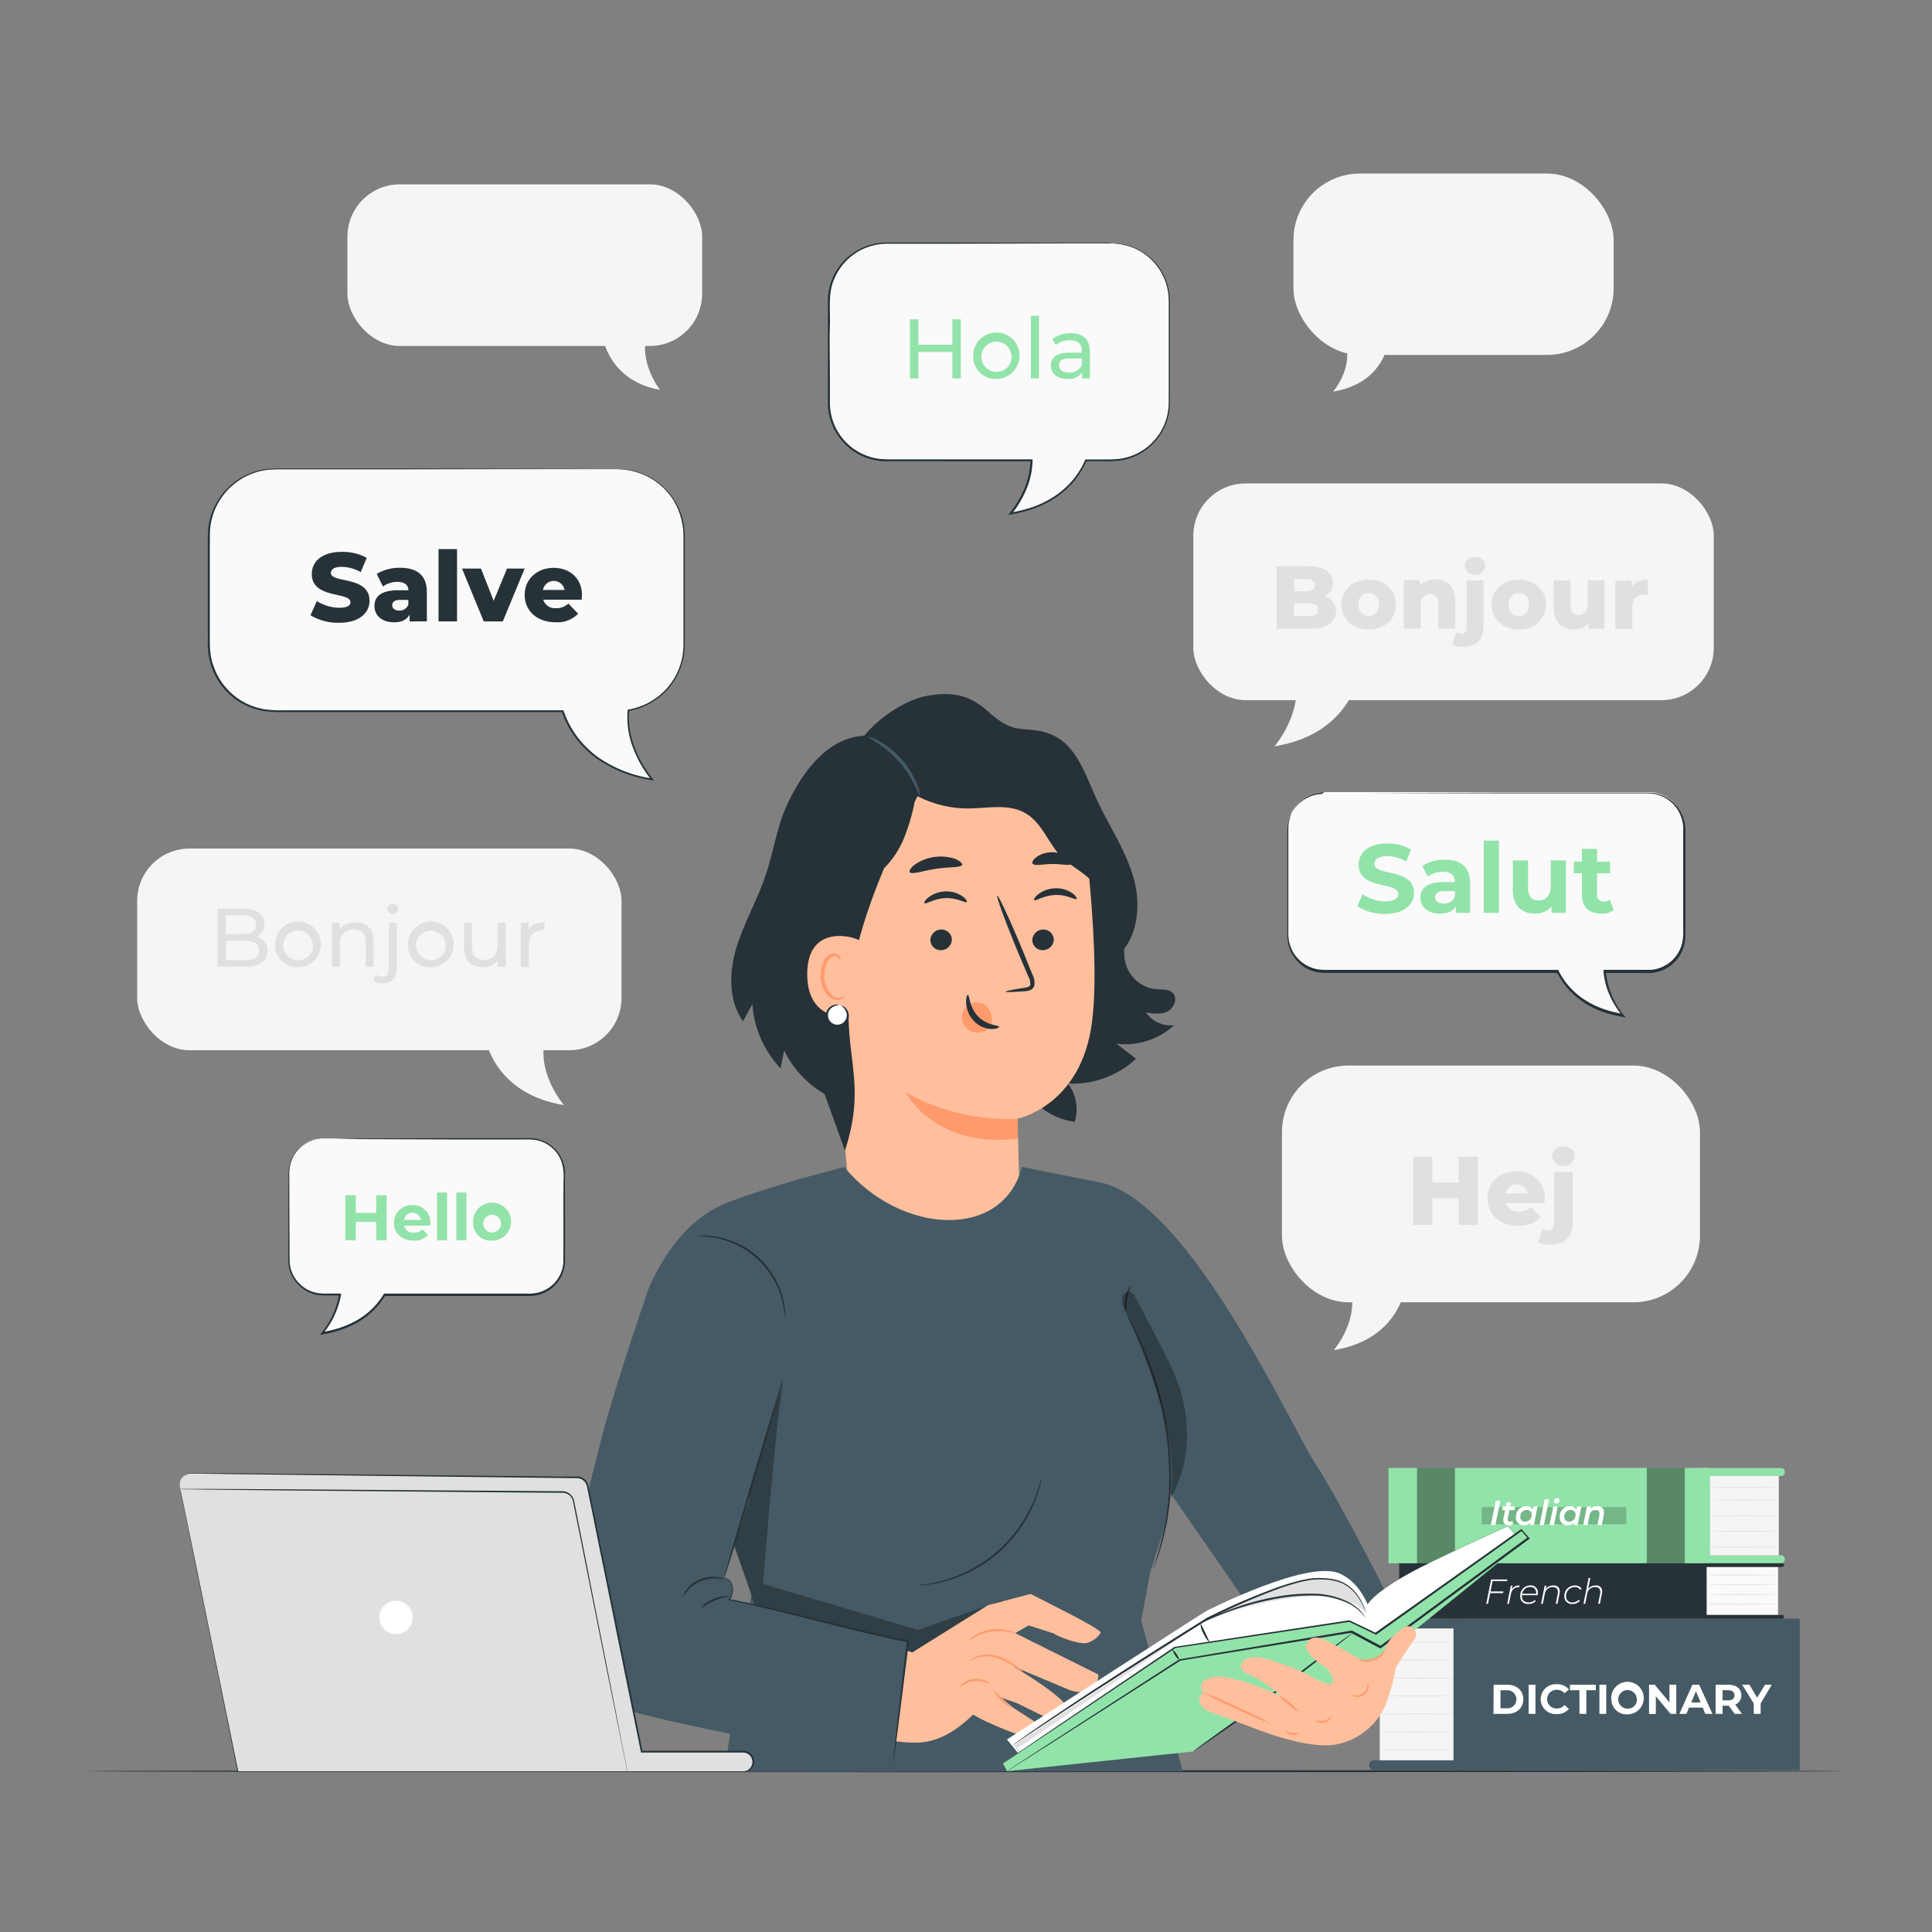 <svg xmlns="http://www.w3.org/2000/svg" viewBox="0 0 500 500"><rect x="0" y="0" width="500" height="500" fill="#808080" stroke="none"/><g id="freepik--background-complete--inject-152"><rect x="331.77" y="275.76" width="108.18" height="61.27" rx="17.23" transform="translate(771.72 612.79) rotate(180)" style="fill:#f5f5f5"></rect><path d="M349.14,332.48h13.7l.62,1.51s-1.88,12.78-18.29,15.42C345.17,349.41,352.32,341.21,349.14,332.48Z" style="fill:#f5f5f5"></path><path d="M382.5,299.35V317h-5v-6.88h-6.8V317h-5V299.35h5V306h6.8v-6.62Z" style="fill:#e0e0e0"></path><path d="M399.69,311.37h-9.93a3.16,3.16,0,0,0,3.36,2.19,4.42,4.42,0,0,0,3.15-1.18l2.52,2.62a7.41,7.41,0,0,1-5.83,2.22c-4.86,0-8-3-8-7.09s3.2-7,7.51-7c4,0,7.31,2.57,7.31,7.08C399.77,310.54,399.72,311,399.69,311.37Zm-10-2.52h5.59a2.84,2.84,0,0,0-5.59,0Z" style="fill:#e0e0e0"></path><path d="M398.08,321.4l1.21-3.4a2.85,2.85,0,0,0,1.49.4c.83,0,1.41-.55,1.41-1.79V303.33H407v13.31c0,3.33-2,5.47-5.57,5.47A7,7,0,0,1,398.08,321.4Zm3.58-22.13a2.65,2.65,0,0,1,2.92-2.55c1.77,0,2.93,1,2.93,2.47a2.95,2.95,0,0,1-5.85.08Z" style="fill:#e0e0e0"></path><rect x="334.74" y="44.92" width="82.87" height="46.94" rx="17.23" transform="translate(752.35 136.77) rotate(180)" style="fill:#f5f5f5"></rect><path d="M348.05,88.37h10.49l.48,1.15s-1.45,9.79-14,11.82C345,101.34,350.48,95.06,348.05,88.37Z" style="fill:#f5f5f5"></path><path d="M334.56,173h16.29l.74,1.8s-2.23,15.2-21.75,18.34C329.84,193.13,338.34,183.38,334.56,173Z" style="fill:#f5f5f5"></path><rect x="308.83" y="125.11" width="134.69" height="56.09" rx="13.55" transform="translate(752.35 306.31) rotate(180)" style="fill:#f5f5f5"></rect><path d="M345.75,158.28c0,2.8-2.31,4.43-6.64,4.43h-8.72V146.56h8.26c4.24,0,6.32,1.73,6.32,4.23a3.81,3.81,0,0,1-2.17,3.5A4.08,4.08,0,0,1,345.75,158.28Zm-10.84-8.42V153h3.14c1.52,0,2.3-.53,2.3-1.57s-.78-1.55-2.3-1.55Zm6.23,7.92c0-1.11-.83-1.64-2.4-1.64h-3.83v3.27h3.83C340.31,159.41,341.14,158.88,341.14,157.78Z" style="fill:#e0e0e0"></path><path d="M347.14,156.44c0-3.76,3-6.44,7.06-6.44s7.06,2.68,7.06,6.44-2.93,6.48-7.06,6.48S347.14,160.22,347.14,156.44Zm9.69,0a2.65,2.65,0,1,0-5.26,0c0,1.91,1.15,3,2.63,3S356.83,158.35,356.83,156.44Z" style="fill:#e0e0e0"></path><path d="M376.6,155.56v7.15h-4.38v-6.43c0-1.8-.78-2.56-2.05-2.56s-2.49.87-2.49,2.95v6h-4.39v-12.5h4.18v1.36a5.36,5.36,0,0,1,4-1.57C374.37,150,376.6,151.69,376.6,155.56Z" style="fill:#e0e0e0"></path><path d="M375.78,166.75l1.1-3.11a2.63,2.63,0,0,0,1.36.37c.77,0,1.3-.51,1.3-1.64V150.21h4.38v12.18c0,3.05-1.87,5-5.1,5A6.36,6.36,0,0,1,375.78,166.75Zm3.27-20.26a2.43,2.43,0,0,1,2.68-2.33,2.37,2.37,0,0,1,2.67,2.27,2.7,2.7,0,0,1-5.35.06Z" style="fill:#e0e0e0"></path><path d="M386,156.44c0-3.76,3-6.44,7.06-6.44s7.06,2.68,7.06,6.44-2.93,6.48-7.06,6.48S386,160.22,386,156.44Zm9.69,0a2.65,2.65,0,1,0-5.26,0c0,1.91,1.15,3,2.63,3S395.64,158.35,395.64,156.44Z" style="fill:#e0e0e0"></path><path d="M415.25,150.21v12.5h-4.17v-1.33a5,5,0,0,1-3.72,1.54c-3.07,0-5.3-1.75-5.3-5.72v-7h4.38v6.27c0,1.94.76,2.7,2.08,2.7s2.35-.85,2.35-3v-6Z" style="fill:#e0e0e0"></path><path d="M426.45,150V154a7.43,7.43,0,0,0-1-.07c-1.77,0-3,.9-3,3.09v5.74h-4.38v-12.5h4.18v1.5A5.12,5.12,0,0,1,426.45,150Z" style="fill:#e0e0e0"></path><path d="M141.55,267.21H126.39l-.7,1.67S127.78,283,145.94,286C145.94,286,138,276.88,141.55,267.21Z" style="fill:#f5f5f5"></path><rect x="35.5" y="219.6" width="125.35" height="52.2" rx="13.55" style="fill:#f5f5f5"></rect><path d="M167.59,85.87H156.48l-.5,1.34s1.52,11.33,14.82,13.68C170.8,100.89,165,93.61,167.59,85.87Z" style="fill:#f5f5f5"></path><rect x="89.91" y="47.71" width="91.81" height="41.83" rx="13.55" style="fill:#f5f5f5"></rect><path d="M69.24,246.13c0,2.57-2,4.05-5.76,4.05H56.31v-15h6.74c3.46,0,5.39,1.46,5.39,3.88a3.55,3.55,0,0,1-2,3.35A3.63,3.63,0,0,1,69.24,246.13Zm-10.78-9.24v4.81h4.4c2.19,0,3.44-.81,3.44-2.4s-1.25-2.41-3.44-2.41ZM67.07,246c0-1.73-1.29-2.51-3.67-2.51H58.46v5H63.4C65.78,248.44,67.07,247.69,67.07,246Z" style="fill:#e0e0e0"></path><path d="M71.22,244.49a5.92,5.92,0,1,1,5.92,5.82A5.66,5.66,0,0,1,71.22,244.49Zm9.74,0a3.83,3.83,0,1,0-3.82,4A3.73,3.73,0,0,0,81,244.49Z" style="fill:#e0e0e0"></path><path d="M96.7,243.64v6.54H94.64v-6.31c0-2.23-1.11-3.33-3.07-3.33-2.19,0-3.6,1.31-3.6,3.78v5.86H85.9V238.81h2v1.71A4.88,4.88,0,0,1,92,238.7C94.75,238.7,96.7,240.29,96.7,243.64Z" style="fill:#e0e0e0"></path><path d="M96.6,253.79l.67-1.59a2.54,2.54,0,0,0,1.67.54c1.09,0,1.7-.69,1.7-2V238.81h2.06V250.7c0,2.32-1.29,3.78-3.63,3.78A4.06,4.06,0,0,1,96.6,253.79Zm3.67-18.51a1.36,1.36,0,0,1,1.4-1.35,1.33,1.33,0,0,1,1.39,1.31,1.4,1.4,0,0,1-2.79,0Z" style="fill:#e0e0e0"></path><path d="M105.58,244.49a5.91,5.91,0,1,1,5.92,5.82A5.66,5.66,0,0,1,105.58,244.49Zm9.74,0a3.83,3.83,0,1,0-3.82,4A3.73,3.73,0,0,0,115.32,244.49Z" style="fill:#e0e0e0"></path><path d="M130.87,238.81v11.37h-2v-1.71a4.64,4.64,0,0,1-3.87,1.84c-2.94,0-4.89-1.61-4.89-5v-6.54h2.06v6.31c0,2.23,1.11,3.35,3.07,3.35,2.14,0,3.52-1.34,3.52-3.78v-5.88Z" style="fill:#e0e0e0"></path><path d="M140.92,238.7v2a3.86,3.86,0,0,0-.47,0c-2.21,0-3.59,1.36-3.59,3.85v5.66H134.8V238.81h2v1.91C137.51,239.38,138.92,238.7,140.92,238.7Z" style="fill:#e0e0e0"></path></g><g id="freepik--Table--inject-152"><path d="M477.4,458.38c0,.15-101.82.26-227.39.26s-227.41-.11-227.41-.26,101.8-.26,227.41-.26S477.4,458.24,477.4,458.38Z" style="fill:#263238"></path></g><g id="freepik--Books--inject-152"><rect x="357.09" y="420.16" width="19.09" height="36.16" transform="translate(733.26 876.49) rotate(180)" style="fill:#f5f5f5"></rect><rect x="376.17" y="418.89" width="89.59" height="39.21" transform="translate(841.94 877) rotate(180)" style="fill:#455a64"></rect><path d="M355.6,458.1h23v-2.54h-23a1.27,1.27,0,0,0-1.28,1.27h0A1.27,1.27,0,0,0,355.6,458.1Z" style="fill:#455a64"></path><path d="M354.32,418.89h23.2a1.1,1.1,0,0,1,1.1,1.1v.34a1.1,1.1,0,0,1-1.1,1.1h-23.2a0,0,0,0,1,0,0v-2.54A0,0,0,0,1,354.32,418.89Z" transform="translate(732.95 840.33) rotate(180)" style="fill:#455a64"></path><path d="M357.09,425c0,.06,4.27.11,9.54.11s9.54-.05,9.54-.11-4.27-.11-9.54-.11S357.09,425,357.09,425Z" style="fill:#e0e0e0"></path><path d="M357.09,429.65c0,.06,4.27.11,9.54.11s9.54-.05,9.54-.11-4.27-.11-9.54-.11S357.09,429.59,357.09,429.65Z" style="fill:#e0e0e0"></path><path d="M357.09,434.29c0,.06,4.27.11,9.54.11s9.54,0,9.54-.11-4.27-.11-9.54-.11S357.09,434.23,357.09,434.29Z" style="fill:#e0e0e0"></path><path d="M357.09,438.93c0,.06,4.27.11,9.54.11s9.54-.05,9.54-.11-4.27-.11-9.54-.11S357.09,438.87,357.09,438.93Z" style="fill:#e0e0e0"></path><path d="M357.09,443.57c0,.06,4.27.1,9.54.1s9.54,0,9.54-.1-4.27-.11-9.54-.11S357.09,443.5,357.09,443.57Z" style="fill:#e0e0e0"></path><path d="M357.09,448.2c0,.06,4.27.11,9.54.11s9.54-.05,9.54-.11-4.27-.11-9.54-.11S357.09,448.14,357.09,448.2Z" style="fill:#e0e0e0"></path><path d="M357.09,452.84c0,.06,4.27.11,9.54.11s9.54-.05,9.54-.11-4.27-.11-9.54-.11S357.09,452.78,357.09,452.84Z" style="fill:#e0e0e0"></path><rect x="441.93" y="381.31" width="18.42" height="21.89" style="fill:#f5f5f5"></rect><rect x="359.34" y="379.89" width="83.23" height="24.7" style="fill:#92E3A9"></rect><path d="M460.91,382H440.34v-2.07h20.57a1,1,0,0,1,1,1h0A1,1,0,0,1,460.91,382Z" style="fill:#92E3A9"></path><path d="M460.91,404.58H440.34v-2.07h20.57a1,1,0,0,1,1,1h0A1,1,0,0,1,460.91,404.58Z" style="fill:#92E3A9"></path><g style="opacity:0.4"><rect x="426.19" y="379.89" width="9.83" height="24.7"></rect></g><g style="opacity:0.4"><rect x="366.72" y="379.89" width="9.83" height="24.7"></rect></g><path d="M460.35,384.94c0,.06-4,.1-8.9.1s-8.9,0-8.9-.1,4-.11,8.9-.11S460.35,384.87,460.35,384.94Z" style="fill:#e0e0e0"></path><path d="M460.35,388.22c0,.06-4,.11-8.9.11s-8.9-.05-8.9-.11,4-.11,8.9-.11S460.35,388.16,460.35,388.22Z" style="fill:#e0e0e0"></path><path d="M460.35,392.26c0,.06-4,.11-8.9.11s-8.9-.05-8.9-.11,4-.11,8.9-.11S460.35,392.2,460.35,392.26Z" style="fill:#e0e0e0"></path><path d="M460.35,396.3c0,.06-4,.11-8.9.11s-8.9-.05-8.9-.11,4-.11,8.9-.11S460.35,396.24,460.35,396.3Z" style="fill:#e0e0e0"></path><path d="M460.35,400.35c0,.06-4,.11-8.9.11s-8.9,0-8.9-.11,4-.11,8.9-.11S460.35,400.29,460.35,400.35Z" style="fill:#e0e0e0"></path><g style="opacity:0.2"><rect x="383.46" y="390.04" width="37.44" height="4.45"></rect></g><rect x="441.46" y="405.07" width="18.7" height="13.34" style="fill:#fafafa"></rect><rect x="362.1" y="404.58" width="79.58" height="14.31" style="fill:#263238"></rect><path d="M441.09,405.55h20.1a.48.48,0,0,0,.49-.48h0a.49.49,0,0,0-.49-.49h-20.1Z" style="fill:#263238"></path><path d="M441.09,417.93h20.16a.42.42,0,0,1,.42.42v.13a.42.42,0,0,1-.42.42H441.09a0,0,0,0,1,0,0v-1A0,0,0,0,1,441.09,417.93Z" style="fill:#263238"></path><path d="M460.16,407.6c0,.06-4.14.11-9.24.11s-9.25,0-9.25-.11,4.14-.11,9.25-.11S460.16,407.54,460.16,407.6Z" style="fill:#e0e0e0"></path><path d="M460.16,410.13c0,.06-4.14.11-9.24.11s-9.25-.05-9.25-.11,4.14-.11,9.25-.11S460.16,410.07,460.16,410.13Z" style="fill:#e0e0e0"></path><path d="M460.16,412.65c0,.06-4.14.11-9.24.11s-9.25-.05-9.25-.11,4.14-.11,9.25-.11S460.16,412.59,460.16,412.65Z" style="fill:#e0e0e0"></path><path d="M460.16,415.17c0,.07-4.14.11-9.24.11s-9.25,0-9.25-.11,4.14-.1,9.25-.1S460.16,415.11,460.16,415.17Z" style="fill:#e0e0e0"></path><path d="M386.55,436H390c2.51,0,4.23,1.49,4.23,3.77s-1.72,3.78-4.23,3.78h-3.49Zm3.4,6.11a2.34,2.34,0,1,0,0-4.67h-1.62v4.67Z" style="fill:#fff"></path><path d="M395.61,436h1.77v7.55h-1.77Z" style="fill:#fff"></path><path d="M398.72,439.77a3.91,3.91,0,0,1,4.16-3.9,4,4,0,0,1,3.16,1.34l-1.14,1a2.49,2.49,0,0,0-1.93-.88,2.42,2.42,0,1,0,0,4.83,2.45,2.45,0,0,0,1.93-.9l1.14,1a4,4,0,0,1-3.17,1.34A3.9,3.9,0,0,1,398.72,439.77Z" style="fill:#fff"></path><path d="M408.75,437.43h-2.46V436H413v1.43h-2.46v6.12h-1.77Z" style="fill:#fff"></path><path d="M413.93,436h1.77v7.55h-1.77Z" style="fill:#fff"></path><path d="M417,439.77a4.21,4.21,0,1,1,4.2,3.9A3.94,3.94,0,0,1,417,439.77Zm6.6,0a2.4,2.4,0,1,0-2.4,2.42A2.32,2.32,0,0,0,423.64,439.77Z" style="fill:#fff"></path><path d="M433.81,436v7.55h-1.46L428.53,439v4.58h-1.76V436h1.47l3.81,4.58V436Z" style="fill:#fff"></path><path d="M440.68,441.93h-3.56l-.68,1.62h-1.82L438,436h1.75l3.43,7.55h-1.86Zm-.56-1.33-1.21-2.88-1.22,2.88Z" style="fill:#fff"></path><path d="M448.91,443.55l-1.48-2.11H445.8v2.11H444V436h3.32c2.05,0,3.33,1.05,3.33,2.74a2.45,2.45,0,0,1-1.57,2.38l1.72,2.43Zm-1.67-6.12H445.8v2.62h1.44c1.09,0,1.64-.49,1.64-1.31S448.33,437.43,447.24,437.43Z" style="fill:#fff"></path><path d="M455.65,440.87v2.68h-1.78v-2.7l-3-4.85h1.88l2,3.35,2.05-3.35h1.74Z" style="fill:#fff"></path><path d="M386.28,409.18l-.54,2.69h3.35l-.09.42h-3.34l-.56,2.78h-.46l1.26-6.3h4.21l-.09.41Z" style="fill:#fff"></path><path d="M393.25,410.33l-.08.44H393c-1.06,0-1.76.63-2,1.89l-.49,2.41h-.45l.94-4.7h.44l-.2,1A2.13,2.13,0,0,1,393.25,410.33Z" style="fill:#fff"></path><path d="M393.88,412.82a2.83,2.83,0,0,0,0,.29c0,1,.59,1.59,1.74,1.59a2.21,2.21,0,0,0,1.61-.63l.2.31a2.51,2.51,0,0,1-1.85.72,1.9,1.9,0,0,1-2.14-2,2.62,2.62,0,0,1,2.56-2.8,1.83,1.83,0,0,1,2,2,4.15,4.15,0,0,1-.05.53Zm.05-.35h3.62a2,2,0,0,0,0-.24,1.44,1.44,0,0,0-1.59-1.51A2.07,2.07,0,0,0,393.93,412.47Z" style="fill:#fff"></path><path d="M403.67,411.84a3.14,3.14,0,0,1-.05.51l-.54,2.72h-.45l.54-2.72a2.42,2.42,0,0,0,0-.45c0-.73-.44-1.16-1.32-1.16a2,2,0,0,0-2.06,1.77l-.51,2.56h-.45l.93-4.7h.44l-.18.89a2.28,2.28,0,0,1,1.95-.93A1.45,1.45,0,0,1,403.67,411.84Z" style="fill:#fff"></path><path d="M404.86,413.15a2.66,2.66,0,0,1,2.7-2.82,1.9,1.9,0,0,1,1.78.89l-.37.22a1.54,1.54,0,0,0-1.44-.7,2.23,2.23,0,0,0-2.22,2.38,1.49,1.49,0,0,0,1.7,1.58,2,2,0,0,0,1.55-.69l.32.26a2.42,2.42,0,0,1-1.91.83A1.89,1.89,0,0,1,404.86,413.15Z" style="fill:#fff"></path><path d="M414.64,411.84a3.14,3.14,0,0,1-.05.51l-.54,2.72h-.45l.54-2.72a1.79,1.79,0,0,0,0-.45c0-.73-.44-1.16-1.32-1.16a2,2,0,0,0-2.06,1.77l-.51,2.56h-.45l1.33-6.68h.45l-.57,2.85a2.27,2.27,0,0,1,1.93-.91A1.45,1.45,0,0,1,414.64,411.84Z" style="fill:#fff"></path><path d="M387.12,388.38h1.17L387,394.67h-1.17Z" style="fill:#fff"></path><path d="M390.21,393.06a1.83,1.83,0,0,0,0,.21.49.49,0,0,0,.56.54,1.11,1.11,0,0,0,.63-.19l.2.83a2.13,2.13,0,0,1-1.16.29,1.25,1.25,0,0,1-1.38-1.29,1.76,1.76,0,0,1,0-.38l.46-2.26h-.78l.18-.9h.78l.22-1.1h1.12l-.22,1.1h1.29l-.18.9h-1.3Z" style="fill:#fff"></path><path d="M397.92,389.87l-.95,4.8H395.9l.1-.49a2.32,2.32,0,0,1-1.57.56,2,2,0,0,1-2.11-2.12,2.68,2.68,0,0,1,2.71-2.8,1.8,1.8,0,0,1,1.63.76l.14-.71ZM396.38,392a1.14,1.14,0,0,0-1.27-1.21,1.67,1.67,0,0,0-1.66,1.8,1.14,1.14,0,0,0,1.27,1.21A1.67,1.67,0,0,0,396.38,392Z" style="fill:#fff"></path><path d="M399.77,388h1.13l-1.33,6.67h-1.13Z" style="fill:#fff"></path><path d="M402,389.87h1.13l-.95,4.8H401Zm.15-1.42a.71.71,0,0,1,.76-.72.62.62,0,0,1,.68.6.72.72,0,0,1-.77.75A.64.64,0,0,1,402.14,388.45Z" style="fill:#fff"></path><path d="M409.29,389.87l-1,4.8h-1.08l.1-.49a2.27,2.27,0,0,1-1.56.56,2,2,0,0,1-2.12-2.12,2.68,2.68,0,0,1,2.71-2.8,1.81,1.81,0,0,1,1.64.76l.13-.71ZM407.74,392a1.14,1.14,0,0,0-1.27-1.21,1.67,1.67,0,0,0-1.65,1.8,1.14,1.14,0,0,0,1.27,1.21A1.67,1.67,0,0,0,407.74,392Z" style="fill:#fff"></path><path d="M415.13,391.44a2.91,2.91,0,0,1-.06.57l-.53,2.66h-1.12l.52-2.63a2.62,2.62,0,0,0,0-.37c0-.56-.3-.87-1-.87a1.51,1.51,0,0,0-1.57,1.38l-.51,2.49h-1.12l.95-4.8h1.07l-.11.53a2.47,2.47,0,0,1,1.66-.58A1.55,1.55,0,0,1,415.13,391.44Z" style="fill:#fff"></path></g><g id="freepik--speech-bubble-4--inject-152"><path d="M342.73,205h83.83a9.38,9.38,0,0,1,9.38,9.38v27.44a9.38,9.38,0,0,1-9.38,9.38H415.35c.37,6.37,4.75,11.4,4.75,11.4-10.39-1.67-15-7.42-16.9-11.4H342.73a9.38,9.38,0,0,1-9.38-9.38V214.35A9.38,9.38,0,0,1,342.73,205Z" style="fill:#fafafa"></path><path d="M342.73,205a15.23,15.23,0,0,0-2.25.33,9.32,9.32,0,0,0-7,8c-.08.86-.06,1.78-.06,2.73s0,2,0,3c0,4.11,0,8.81,0,14q0,3.93,0,8.23a9.8,9.8,0,0,0,.78,4.22,9.2,9.2,0,0,0,6.92,5.36,13.54,13.54,0,0,0,2.4.13h12.79l46.78,0h.16l.07.14a19.14,19.14,0,0,0,6.76,7.58,22.76,22.76,0,0,0,4.74,2.35,31.58,31.58,0,0,0,5.21,1.33l-.23.42a22.93,22.93,0,0,1-3.24-5.31,18.62,18.62,0,0,1-1.58-6.24l0-.28h8.47c1.28,0,2.6,0,3.84,0a9.1,9.1,0,0,0,8-6.71,13,13,0,0,0,.32-3.65v-3.72c0-4.93,0-9.78,0-14.52v-7.05a9.52,9.52,0,0,0-1.81-6.33,9.13,9.13,0,0,0-5.38-3.47,14.38,14.38,0,0,0-3.22-.22H409.54l-22.43,0-32.48-.09-8.83,0-2.29,0c-.52,0-.78,0-.78,0s.26,0,.78,0l2.29,0,8.83,0,32.48-.08,22.43,0,12.49,0h3.25a15,15,0,0,1,3.32.22,9.55,9.55,0,0,1,5.66,3.65,10,10,0,0,1,1.92,6.61c0,2.33,0,4.67,0,7.05v18.24a13.15,13.15,0,0,1-.33,3.78,9.64,9.64,0,0,1-8.43,7.1c-1.33.08-2.59,0-3.89,0h-8.19l.26-.28a20.7,20.7,0,0,0,4.69,11.25l.44.55-.68-.12a34.14,34.14,0,0,1-5.31-1.35,24,24,0,0,1-4.84-2.41,19.66,19.66,0,0,1-6.94-7.79l.23.14-46.78,0H343.63a13.54,13.54,0,0,1-2.46-.14,9.46,9.46,0,0,1-4.39-1.94,9.77,9.77,0,0,1-2.82-3.67,10.06,10.06,0,0,1-.79-4.36c0-2.87,0-5.61,0-8.23,0-5.23,0-9.93,0-14,0-1,0-2,0-3a24.82,24.82,0,0,1,.08-2.75,9.42,9.42,0,0,1,7.15-8,7.74,7.74,0,0,1,1.69-.23Z" style="fill:#263238"></path><path d="M351.27,234.5l1.38-3.07a10.43,10.43,0,0,0,5.83,1.84c2.42,0,3.4-.81,3.4-1.89,0-3.3-10.26-1-10.26-7.59,0-3,2.42-5.49,7.44-5.49a11.85,11.85,0,0,1,6.12,1.56l-1.26,3.1a10,10,0,0,0-4.89-1.39c-2.42,0-3.35.91-3.35,2,0,3.25,10.26,1,10.26,7.49,0,2.95-2.45,5.47-7.49,5.47A12.55,12.55,0,0,1,351.27,234.5Z" style="fill:#92E3A9"></path><path d="M380.46,228.51v7.73h-3.68v-1.68c-.73,1.23-2.14,1.89-4.14,1.89-3.17,0-5.06-1.77-5.06-4.11s1.69-4.06,5.82-4.06h3.13c0-1.69-1-2.67-3.13-2.67a6.55,6.55,0,0,0-3.91,1.26l-1.41-2.75a10.42,10.42,0,0,1,5.85-1.64C378.06,222.48,380.46,224.4,380.46,228.51ZM376.53,232v-1.39h-2.7c-1.84,0-2.42.68-2.42,1.59s.83,1.64,2.22,1.64A2.91,2.91,0,0,0,376.53,232Z" style="fill:#92E3A9"></path><path d="M384,217.54h3.93v18.7H384Z" style="fill:#92E3A9"></path><path d="M405.26,222.68v13.56h-3.73v-1.61a5.46,5.46,0,0,1-4.21,1.82c-3.4,0-5.8-1.92-5.8-6.1v-7.67h3.94v7.09c0,2.26,1,3.27,2.74,3.27s3.13-1.16,3.13-3.65v-6.71Z" style="fill:#92E3A9"></path><path d="M417.66,235.59a5.6,5.6,0,0,1-3.2.86c-3.2,0-5.06-1.64-5.06-4.87V226h-2.1v-3h2.1v-3.31h3.93V223h3.38v3h-3.38v5.52a1.58,1.58,0,0,0,1.69,1.79,2.71,2.71,0,0,0,1.59-.5Z" style="fill:#92E3A9"></path></g><g id="freepik--speech-bubble-3--inject-152"><path d="M287.71,63h-58.3a14.92,14.92,0,0,0-14.92,14.92v26.35a14.91,14.91,0,0,0,14.92,14.91H267c0,7.62-5.38,13.77-5.38,13.77,12.54-2,17.53-9.3,19.45-13.77h6.69a14.91,14.91,0,0,0,14.92-14.91V77.87A14.92,14.92,0,0,0,287.71,63Z" style="fill:#fafafa"></path><path d="M287.71,63a3.64,3.64,0,0,1,.38,0l1.11,0a15.46,15.46,0,0,1,4.2,1,15,15,0,0,1,9.3,12.56c0,.44.05.89.07,1.34v1.37c0,.92,0,1.87,0,2.84,0,1.93,0,4,0,6.07,0,4.21,0,8.77,0,13.63,0,1.21,0,2.44-.06,3.71a17.77,17.77,0,0,1-.28,1.9,13.61,13.61,0,0,1-.54,1.86,15.06,15.06,0,0,1-12.17,9.92,30,30,0,0,1-4.34.16H281l.21-.14a21.87,21.87,0,0,1-7.68,9.33,26.61,26.61,0,0,1-5.65,2.95,36.78,36.78,0,0,1-6.29,1.64l-.66.12.43-.53a26,26,0,0,0,3.72-6.24,19.84,19.84,0,0,0,1.59-7.37l.26.26H229.41c-.61,0-1.24,0-1.85-.12a15.19,15.19,0,0,1-6.8-2.59,15.67,15.67,0,0,1-4.76-5.36,15.49,15.49,0,0,1-1.75-6.83c0-2.3,0-4.59,0-6.86q0-6.78,0-13.27V78a15,15,0,0,1,1.28-6.15,15.24,15.24,0,0,1,8.54-8.09,15.89,15.89,0,0,1,5.62-1h5.46l10.25,0,31,.08,8.42,0,2.18,0c.5,0,.75,0,.75,0L287,63l-2.18,0-8.42,0-31,.08-10.25,0h-5.46a15.22,15.22,0,0,0-5.47,1A14.76,14.76,0,0,0,216,72c-1.78,3.71-1.08,8.07-1.22,12.36s0,8.75,0,13.27c0,2.27,0,4.55,0,6.86a14.89,14.89,0,0,0,1.69,6.59,15.12,15.12,0,0,0,4.6,5.18,14.85,14.85,0,0,0,6.57,2.5c.59.08,1.2.07,1.79.12h37.8v.26a20.28,20.28,0,0,1-1.63,7.55,26.57,26.57,0,0,1-3.81,6.38l-.23-.41a37.61,37.61,0,0,0,6.2-1.61,25.79,25.79,0,0,0,5.54-2.89,21.46,21.46,0,0,0,7.54-9.12l.06-.14h4.56a33.49,33.49,0,0,0,4.28-.15,14.66,14.66,0,0,0,11.85-9.61,14.55,14.55,0,0,0,.53-1.82c.11-.61.22-1.23.28-1.84.09-1.23.06-2.47.07-3.68,0-4.86,0-9.42,0-13.63,0-2.11,0-4.14,0-6.07V79.27c0-.46,0-.92,0-1.37l-.06-1.32a14.88,14.88,0,0,0-9.09-12.44A16.4,16.4,0,0,0,287.71,63Z" style="fill:#263238"></path><path d="M248.65,82.64V97.93h-2.18V91.11h-8.78v6.82h-2.18V82.64h2.18v6.57h8.78V82.64Z" style="fill:#92E3A9"></path><path d="M251.86,92.14a6,6,0,1,1,6,5.92A5.76,5.76,0,0,1,251.86,92.14Zm9.91,0a3.9,3.9,0,1,0-3.89,4.08A3.8,3.8,0,0,0,261.77,92.14Z" style="fill:#92E3A9"></path><path d="M266.79,81.73h2.1v16.2h-2.1Z" style="fill:#92E3A9"></path><path d="M282.05,90.94v7h-2V96.4a4.29,4.29,0,0,1-3.8,1.66c-2.62,0-4.28-1.4-4.28-3.41,0-1.85,1.21-3.38,4.66-3.38H280v-.42c0-1.77-1-2.79-3.1-2.79a5.85,5.85,0,0,0-3.66,1.24l-.88-1.57a7.72,7.72,0,0,1,4.78-1.49C280.26,86.24,282.05,87.77,282.05,90.94ZM280,94.39V92.77h-3.23c-2.07,0-2.66.81-2.66,1.79,0,1.16,1,1.88,2.55,1.88A3.35,3.35,0,0,0,280,94.39Z" style="fill:#92E3A9"></path></g><g id="freepik--speech-bubble-2--inject-152"><path d="M83.69,294.62H137.1a8.94,8.94,0,0,1,8.94,8.94v22.51A8.93,8.93,0,0,1,137.1,335H99.49c-2.3,3.82-6.93,8.47-16.12,10A22.08,22.08,0,0,0,88,335H83.69a8.93,8.93,0,0,1-8.94-8.93V303.56A8.94,8.94,0,0,1,83.69,294.62Z" style="fill:#fafafa"></path><path d="M83.69,294.62a10.32,10.32,0,0,0-3.78.93,9,9,0,0,0-3.51,3,9.09,9.09,0,0,0-1.22,2.69,11.21,11.21,0,0,0-.3,3.34c0,4.8,0,10.63.05,17.31v2.55c0,.86,0,1.74.07,2.6a8.76,8.76,0,0,0,7,7.57,15.76,15.76,0,0,0,2.94.17h3.32l0,.26a21.87,21.87,0,0,1-4.64,10.07l-.22-.39a26.4,26.4,0,0,0,8.91-3,19.5,19.5,0,0,0,7-6.81l.07-.12h36.93a11.2,11.2,0,0,0,2.79-.23,8.66,8.66,0,0,0,6.69-7.74c.08-7.35,0-14.52.05-21.3a12.78,12.78,0,0,0-.53-4.89,8.7,8.7,0,0,0-6.94-5.64,17.4,17.4,0,0,0-2.29-.1h-2.29l-16.8,0-24.34-.08L86,294.68l-1.72,0c-.39,0-.58,0-.58,0l.58,0,1.72,0,6.62-.05,24.34-.08,16.8,0H136a15.59,15.59,0,0,1,2.35.09,9.16,9.16,0,0,1,7.32,5.92,8.53,8.53,0,0,1,.54,2.5c.06.87,0,1.69,0,2.55,0,6.8.05,13.9,0,21.34a9.2,9.2,0,0,1-7.08,8.21,12,12,0,0,1-2.91.24H99.49l.21-.13a19.85,19.85,0,0,1-7.22,7,27,27,0,0,1-9.07,3.08l-.61.1.39-.49A21.5,21.5,0,0,0,87.75,335l.22.26H84.91a14.55,14.55,0,0,1-3-.18,9.16,9.16,0,0,1-5-2.91,9,9,0,0,1-2.24-5,26.44,26.44,0,0,1-.06-2.65c0-.86,0-1.71,0-2.55,0-6.68,0-12.51.05-17.31a11.36,11.36,0,0,1,.34-3.4,9.24,9.24,0,0,1,1.28-2.74,9,9,0,0,1,3.61-3,9.15,9.15,0,0,1,2.83-.77C83.34,294.61,83.69,294.62,83.69,294.62Z" style="fill:#263238"></path><path d="M100.05,309.32V321H97.36v-4.77H92.07V321H89.38V309.32h2.69v4.58h5.29v-4.58Z" style="fill:#92E3A9"></path><path d="M111.33,317.21h-6.76a2.37,2.37,0,0,0,2.55,1.8,3.06,3.06,0,0,0,2.25-.87l1.38,1.5a4.67,4.67,0,0,1-3.69,1.44c-3.09,0-5.1-1.94-5.1-4.6a4.55,4.55,0,0,1,4.77-4.6,4.42,4.42,0,0,1,4.65,4.63C111.38,316.71,111.35,317,111.33,317.21Zm-6.8-1.51h4.41a2.24,2.24,0,0,0-4.41,0Z" style="fill:#92E3A9"></path><path d="M113.1,308.62h2.6V321h-2.6Z" style="fill:#92E3A9"></path><path d="M118.1,308.62h2.6V321h-2.6Z" style="fill:#92E3A9"></path><path d="M122.44,316.48a4.92,4.92,0,1,1,4.92,4.6A4.6,4.6,0,0,1,122.44,316.48Zm7.2,0a2.29,2.29,0,1,0-2.28,2.48A2.26,2.26,0,0,0,129.64,316.48Z" style="fill:#92E3A9"></path></g><g id="freepik--speech-bubble-1--inject-152"><path d="M159.86,121.44H71.28a17.22,17.22,0,0,0-17.22,17.22v28.2a17.23,17.23,0,0,0,17.22,17.23h74.36c1.59,4.72,6.85,15,23.14,17.64,0,0-7.16-8.21-6.11-17.89a17.22,17.22,0,0,0,14.41-17v-28.2A17.22,17.22,0,0,0,159.86,121.44Z" style="fill:#fafafa"></path><path d="M159.86,121.44s.49,0,1.44,0a16.38,16.38,0,0,1,4.11.82,16.84,16.84,0,0,1,5.88,3.37l.76.69c.25.25.48.52.73.79a19.5,19.5,0,0,1,1.4,1.75,18.7,18.7,0,0,1,2.18,4.41,19.16,19.16,0,0,1,.86,5.42c0,1.92,0,3.92,0,6q0,6.28,0,13.58c0,2.43,0,4.93,0,7.52a24.1,24.1,0,0,1-.25,3.95,17.51,17.51,0,0,1-6.25,10.63,18.62,18.62,0,0,1-3.75,2.31,19.14,19.14,0,0,1-4.32,1.32l.18-.19c-.6,6.08,1.91,12.55,6.07,17.72l.38.48-.59-.1a33.85,33.85,0,0,1-13.89-5.35,26,26,0,0,1-5.66-5.39,25,25,0,0,1-3.78-7.06l.23.17-57.86,0H73.36a30.55,30.55,0,0,1-4.77-.23A17.44,17.44,0,0,1,60,180.23a18.87,18.87,0,0,1-3.15-3.47,17.57,17.57,0,0,1-2.09-4.15,18.75,18.75,0,0,1-.63-2.22,19.91,19.91,0,0,1-.29-2.29c-.12-1.54,0-3-.06-4.53V146c0-1.44,0-2.87,0-4.28s0-2.82.06-4.25a16.93,16.93,0,0,1,2.55-7.93,16.92,16.92,0,0,1,5.73-5.72,17.26,17.26,0,0,1,7.47-2.5c1.31-.09,2.59-.09,3.86-.08h3.77l27.72,0,40.16.08,10.91,0,2.84,0,1,0-1,0-2.84,0-10.91.05-40.16.08-27.72,0H73.49c-1.27,0-2.55,0-3.81.09a16.81,16.81,0,0,0-7.28,2.45,17.63,17.63,0,0,0-3.11,2.43,18.07,18.07,0,0,0-2.47,3.15,16.5,16.5,0,0,0-2.46,7.71c-.1,1.37,0,2.8-.06,4.22V146c0,2.87,0,5.77,0,8.7v8.89c0,3-.15,6,1,8.87a17.16,17.16,0,0,0,2,4,17.78,17.78,0,0,0,3.06,3.37,16.78,16.78,0,0,0,8.3,3.76,28,28,0,0,0,4.69.23h72.46l.06.17a24.69,24.69,0,0,0,3.69,6.91,25.79,25.79,0,0,0,5.55,5.3,33.32,33.32,0,0,0,13.69,5.29l-.21.37a29.41,29.41,0,0,1-4.88-8.67,21.34,21.34,0,0,1-1.26-9.4v-.15l.16,0a18.25,18.25,0,0,0,4.22-1.28,18.06,18.06,0,0,0,3.67-2.25,17.13,17.13,0,0,0,5-6.55,17.45,17.45,0,0,0,1.14-3.82,23.18,23.18,0,0,0,.25-3.89c0-2.59,0-5.09,0-7.52q0-7.29,0-13.58,0-3.13,0-6a18.66,18.66,0,0,0-.83-5.34A18.28,18.28,0,0,0,174,129a18.78,18.78,0,0,0-1.37-1.74c-.24-.26-.47-.53-.71-.78l-.75-.69a16.82,16.82,0,0,0-5.8-3.39,17.74,17.74,0,0,0-4.08-.88Z" style="fill:#263238"></path><path d="M80.35,159.23,82,155.55a11.15,11.15,0,0,0,5.82,1.74c2.07,0,2.87-.58,2.87-1.44,0-2.8-10-.75-10-7.31,0-3.15,2.57-5.72,7.81-5.72a13.21,13.21,0,0,1,6.41,1.54l-1.54,3.7a10.39,10.39,0,0,0-4.89-1.36c-2.09,0-2.85.71-2.85,1.59,0,2.7,10,.68,10,7.18,0,3.08-2.57,5.7-7.82,5.7A13.86,13.86,0,0,1,80.35,159.23Z" style="fill:#263238"></path><path d="M110.47,153.23v7.59H106v-1.77c-.68,1.31-2,2-4,2-3.27,0-5.09-1.84-5.09-4.21,0-2.52,1.84-4.08,6.08-4.08h2.72c-.08-1.39-1-2.17-2.9-2.17a6.35,6.35,0,0,0-3.7,1.19l-1.62-3.25a11.44,11.44,0,0,1,6-1.59C107.92,146.93,110.47,148.89,110.47,153.23Zm-4.79,3.2v-1.18h-2.07c-1.53,0-2.09.55-2.09,1.38s.66,1.39,1.79,1.39A2.36,2.36,0,0,0,105.68,156.43Z" style="fill:#263238"></path><path d="M113.49,142.11h4.79v18.71h-4.79Z" style="fill:#263238"></path><path d="M135.78,147.15l-5.65,13.67h-4.94l-5.62-13.67h4.91l3.28,8.35,3.45-8.35Z" style="fill:#263238"></path><path d="M150.52,155.2h-9.93a3.16,3.16,0,0,0,3.35,2.19,4.39,4.39,0,0,0,3.16-1.19l2.52,2.63a7.41,7.41,0,0,1-5.83,2.21c-4.86,0-8-3-8-7.08s3.2-7,7.51-7c4,0,7.31,2.57,7.31,7.08C150.6,154.36,150.55,154.82,150.52,155.2Zm-10-2.52h5.59a2.84,2.84,0,0,0-5.59,0Z" style="fill:#263238"></path></g><g id="freepik--Character--inject-152"><path d="M303.88,265.3a7.78,7.78,0,0,1-7.29-3.26c1.88.29,3.91.56,5.6-.31s2.66-3.36,1.33-4.72c-1-1.06-2.75-.88-4.23-1a9.14,9.14,0,0,1-7.78-6c-1.25-3.6-.1-7.53.35-11.32A31.18,31.18,0,0,0,278.8,210l-23.72-13.71c-8.61,11-11.29,25.86-9.51,39.72s7.67,26.89,14.74,39a45.91,45.91,0,0,0,7.16,9.85,18.27,18.27,0,0,0,10.66,5.48,11,11,0,0,0-1.76-9.93A24,24,0,0,0,294,274l-5.09-3.9A18.56,18.56,0,0,0,303.88,265.3Z" style="fill:#263238"></path><path d="M212.5,226.6c.42-9.92,6.59-18.22,16.13-20.95l29.75-8.5c12.91-1.77,22,13.92,23.23,26.89,1.36,14.42,2.37,29.64,1,40.47-2.77,21.77-19.29,25-19.29,25s.55,19.62.72,25.95L248.9,347.14l-29.32-40.47-7.15-79.81C212.41,226.49,212.48,227.09,212.5,226.6Z" style="fill:#ffbf9d"></path><path d="M272.71,243a2.79,2.79,0,0,1-2.6,2.89,2.66,2.66,0,0,1-2.94-2.42,2.8,2.8,0,0,1,2.59-2.89A2.67,2.67,0,0,1,272.71,243Z" style="fill:#263238"></path><path d="M278.6,232.62c-.33.38-2.48-1.12-5.47-1s-5.14,1.67-5.47,1.31c-.17-.16.16-.82,1.1-1.55a7.63,7.63,0,0,1,4.36-1.49,7.3,7.3,0,0,1,4.37,1.26C278.44,231.81,278.77,232.46,278.6,232.62Z" style="fill:#263238"></path><path d="M246.33,243a2.79,2.79,0,0,1-2.6,2.89,2.66,2.66,0,0,1-2.94-2.42,2.79,2.79,0,0,1,2.59-2.89A2.67,2.67,0,0,1,246.33,243Z" style="fill:#263238"></path><path d="M250.2,233.43c-.33.38-2.49-1.11-5.47-1s-5.14,1.67-5.48,1.31c-.16-.16.17-.82,1.11-1.55a7.61,7.61,0,0,1,4.36-1.49,7.33,7.33,0,0,1,4.37,1.26C250,232.62,250.37,233.27,250.2,233.43Z" style="fill:#263238"></path><path d="M260.22,256.65c0-.16,1.83-.54,4.83-1,.76-.1,1.48-.28,1.59-.8a3.88,3.88,0,0,0-.57-2.25l-2.44-5.74c-3.39-8.19-5.87-14.92-5.54-15.06s3.35,6.39,6.74,14.57c.81,2,1.6,4,2.34,5.79a4.42,4.42,0,0,1,.49,3,1.94,1.94,0,0,1-1.22,1.16,5.8,5.8,0,0,1-1.29.22C262.12,256.75,260.24,256.82,260.22,256.65Z" style="fill:#263238"></path><path d="M234.35,282.66s7.47,14.68,29.1,12l-.14-5.1A54.66,54.66,0,0,1,234.35,282.66Z" style="fill:#ff9a6c"></path><path d="M249,223.79c-.27.82-3.27.53-6.77,1.06s-6.3,1.57-6.79.86c-.22-.34.25-1.12,1.37-2a11.93,11.93,0,0,1,10.33-1.46C248.4,222.78,249.07,223.4,249,223.79Z" style="fill:#263238"></path><path d="M277.37,223.5c-.51.7-2.59.06-5.07.1s-4.56.6-5.06-.1c-.23-.34.08-1,1-1.7a7,7,0,0,1,4.08-1.24,7.11,7.11,0,0,1,4.08,1.24C277.28,222.48,277.59,223.17,277.37,223.5Z" style="fill:#263238"></path><path d="M249,262.49a3.89,3.89,0,0,1,3.94-3.07,4,4,0,0,1,3.2,2.14,5,5,0,0,1,.29,3.9l-.05.28a4.45,4.45,0,0,1-5,1.2A4.14,4.14,0,0,1,249,262.49Z" style="fill:#ff9a6c"></path><path d="M258.56,265.74c0-.46-3-.23-5.38-2.64s-2.26-5.66-2.69-5.65c-.19,0-.53.76-.46,2.13a7.53,7.53,0,0,0,2.08,4.72,6.51,6.51,0,0,0,4.49,2C257.87,266.34,258.59,265.94,258.56,265.74Z" style="fill:#263238"></path><path d="M222.5,192.08c3.35-5.32,11.25-10.87,17.44-12,7.06-1.23,11.31,0,15.95,4.21,0,0,3.61,3.48,7,4.14s6.21.1,10.25,2.17c5.51,2.82,7.93,10.19,10.48,15.83,3.18,7,7.7,13.46,9.77,20.87s1,16.52-5.27,21c1.07-5.68,2-11.93-.38-17.07a14.85,14.85,0,0,1-.38,6.15c-1.17-3.33-2.4-6.77-4.82-9.35-2.28-2.43-5.44-3.88-7.8-6.24-3.45-3.47-5-8.76-9.25-11.27-4.37-2.62-9.89-1.32-15-1.29a28.74,28.74,0,0,1-22.33-10.76l1.26-.11A35.88,35.88,0,0,1,222.5,192.08Z" style="fill:#263238"></path><path d="M190.63,245.09c2-6.38,5.36-12.21,7.5-18.52,2.08-6.15,2.94-12.72,5.7-18.59,3.72-7.9,10.67-18.13,21.49-17.57l.74.65a23.27,23.27,0,0,1,10.91,1.3l.17,8.44,2.07,1.83c-.87,1.67-1.69,3.29-2.49,4.88A52.25,52.25,0,0,1,234,216.8a24,24,0,0,1-5.19,7.9c-18.65,44.65-1.74,47.47-10.14,73.06l-5.28-14.65a26.13,26.13,0,0,1-10.45-11.26c-.31,1.54-.63,3.09-.94,4.64a26.94,26.94,0,0,1-7.28-16.63l-2.42,4.45C188.42,258.87,188.69,251.46,190.63,245.09Z" style="fill:#263238"></path><path d="M222.45,243.46c-.29-.73-13.77-5.16-13.54,9,.22,13.78,14,10.68,14.06,10.28S222.45,243.46,222.45,243.46Z" style="fill:#ffbf9d"></path><path d="M218.62,257.62c-.06,0-.24.17-.64.37a2.41,2.41,0,0,1-1.79.07c-1.47-.51-2.74-2.8-2.85-5.28a8,8,0,0,1,.6-3.45,2.78,2.78,0,0,1,1.77-1.88,1.22,1.22,0,0,1,1.43.63c.19.39.11.66.18.69s.3-.24.17-.81a1.56,1.56,0,0,0-.55-.85,1.87,1.87,0,0,0-1.34-.33,3.39,3.39,0,0,0-2.47,2.19,8.18,8.18,0,0,0-.75,3.86c.14,2.77,1.61,5.34,3.61,5.88a2.56,2.56,0,0,0,2.19-.41C218.6,258,218.67,257.64,218.62,257.62Z" style="fill:#ff9a6c"></path><path d="M217.12,260.1a2.73,2.73,0,1,0,.65.19" style="fill:#fff"></path><path d="M217.77,260.29a3.7,3.7,0,0,1,1.29,1.81,2.34,2.34,0,0,1-.47,2.18,2.41,2.41,0,0,1-4.28-1.23,2.37,2.37,0,0,1,.75-2.1,3.72,3.72,0,0,1,2.06-.85s-.21-.14-.65-.13a2.81,2.81,0,0,0-1.7.65,2.74,2.74,0,0,0-1,2.51,3,3,0,0,0,5.29,1.52,2.74,2.74,0,0,0,.46-2.68,2.77,2.77,0,0,0-1.1-1.45C218,260.28,217.78,260.25,217.77,260.29Z" style="fill:#263238"></path><path d="M238.12,206.08c-.28.11-1.55-4.56-5.39-8.89s-8.23-6.29-8.09-6.54a7.69,7.69,0,0,1,2.91,1.16,22.39,22.39,0,0,1,9.81,11.24A7.82,7.82,0,0,1,238.12,206.08Z" style="fill:#455a64"></path><path d="M285.39,306.16c-1.31-.34,15.19,76.89,15.19,76.89l27,39h25.81l7.42-5.74S347,388.83,340.48,378.91,308.43,312.08,285.39,306.16Z" style="fill:#455a64"></path><path d="M285.39,306.16,264.47,302c-5,19.18-31.59,17.49-46,0l-11.54,3.13c-15.42,4.54-19,6.27-19,6.27-11.23,4.39-18.22,16.45-21,24.81l27.53,76.34-7,46,118.66-.13-10.79-39,2.36-12.55L301.18,396c3.48-11.17-1.21-31.66-4.63-42.86l-3.72-16.24Z" style="fill:#455a64"></path><g style="opacity:0.3"><path d="M202,338.45s1.34,16,0,24-4.55,47.45-4.55,47.45l40.05,11.92,22-7.67L246.69,445l-23.39,3.35L196.84,420,190,399.66l3.76-11Z"></path></g><path d="M284.06,433.28l-21.32-10.63,3.47-2,6.64,2.12c0,.3,6.19,3,8.47,2.41a6,6,0,0,0,3.53-2.62c.32-.62-7.84-4.79-7.84-4.79l-10.28-5.26-11,2.89-19.62,12.24-14.71-4.58c-.37.61-5.63,23.86-5.63,23.86s14.45,4.73,22.75,4c5.64-.47,10.48-4.39,13.29-7.18l2.52,1.35s9.22,4.49,13.14,4.67,1.38-3.51,1.38-3.51L262,441.82l-2.79-2.46,4.24,1.51s7.19,3.68,8.65,4.09c1.87.52,3.35.11,4.06-2.5s-14-11.23-14-11.23l14.33,6a8.09,8.09,0,0,0,4.23.61,3.42,3.42,0,0,0,2.93-1.83C284.71,433.38,284.06,433.28,284.06,433.28Z" style="fill:#ffbf9d"></path><path d="M250.64,424.6a4.79,4.79,0,0,1,1.45-1.25,11.22,11.22,0,0,1,9-1.35,4.51,4.51,0,0,1,1.75.77,17.59,17.59,0,0,1-1.84-.41,12.92,12.92,0,0,0-8.68,1.3A16.78,16.78,0,0,1,250.64,424.6Z" style="fill:#ff9a6c"></path><path d="M264.68,432.66a9.78,9.78,0,0,1-1.89-1.16,19.65,19.65,0,0,0-4.68-2.39A8.75,8.75,0,0,0,253,429a16.12,16.12,0,0,0-2,.92,3.79,3.79,0,0,1,1.86-1.26,8.33,8.33,0,0,1,5.4-.05A16,16,0,0,1,263,431.2,8.59,8.59,0,0,1,264.68,432.66Z" style="fill:#ff9a6c"></path><path d="M256.09,435.8c0,.07-.45-.19-1.16-.43a6.58,6.58,0,0,0-2.84-.32,6.42,6.42,0,0,0-2.71.93c-.64.39-1,.73-1,.67s.2-.47.82-1a5.74,5.74,0,0,1,5.91-.65C255.79,435.38,256.13,435.76,256.09,435.8Z" style="fill:#ff9a6c"></path><path d="M261.85,442.14a13.73,13.73,0,0,1-4.78-4.64,15.34,15.34,0,0,1,2.47,2.24A14.69,14.69,0,0,1,261.85,442.14Z" style="fill:#ff9a6c"></path><path d="M204.12,351.56c5.92-31.49-28.28-40.64-36.47-17.42,0,0-8.19,23.67-11.65,36.85-3.22,12.27-7,28-9.47,43.24-1.71,10.52,1.16,23,7.13,25.53,15.59,6.62,77.44,16.52,77.44,16.52l3.84-31.53L189.1,413.91s1.91-5.16-1.62-5.64L198.53,370Z" style="fill:#455a64"></path><path d="M187.48,408.27l.41.2a2.24,2.24,0,0,1,.47.3,2.72,2.72,0,0,1,.58.52,3,3,0,0,1,.77,2,5.25,5.25,0,0,1-.89,2.8l-.09-.22c3.73.67,8.86,1.79,14.88,3.24l20.38,5c3.82.91,7.52,1.74,11,2.41l.24,0,0,.23-2.84,22.58c-.37,2.76-.66,5-.87,6.56-.11.73-.2,1.31-.26,1.76a2.59,2.59,0,0,1-.12.6,4.64,4.64,0,0,1,0-.61c.05-.45.1-1,.18-1.77.17-1.58.42-3.81.72-6.58.67-5.65,1.59-13.52,2.66-22.6l.2.28c-3.48-.66-7.2-1.49-11-2.39-7.42-1.77-14.35-3.56-20.36-5.05s-11.12-2.66-14.83-3.4l-.2,0,.11-.18a5.06,5.06,0,0,0,.9-2.64,2.92,2.92,0,0,0-.66-1.91,3.3,3.3,0,0,0-.53-.53,2.67,2.67,0,0,0-.45-.33A1.93,1.93,0,0,1,187.48,408.27Z" style="fill:#263238"></path><path d="M201.49,361.1a1.54,1.54,0,0,1-.09.49L201,363l-1.43,5.08c-1.22,4.28-2.94,10.19-4.88,16.7s-3.71,12.4-5,16.66c-.65,2.06-1.19,3.76-1.58,5-.19.54-.34,1-.46,1.36a2.08,2.08,0,0,1-.19.46,1.54,1.54,0,0,1,.09-.49l.36-1.39c.36-1.28.84-3,1.42-5.08,1.23-4.28,3-10.19,4.88-16.7s3.72-12.4,5-16.66c.65-2.06,1.19-3.76,1.58-5,.18-.54.33-1,.46-1.36S201.47,361.09,201.49,361.1Z" style="fill:#263238"></path><path d="M203.26,341.42a41.33,41.33,0,0,0-.89-5,22,22,0,0,0-17-16,39.11,39.11,0,0,0-5.08-.58,6.12,6.12,0,0,1,1.38-.11,19.53,19.53,0,0,1,3.77.33,21.6,21.6,0,0,1,17.27,16.26,19.56,19.56,0,0,1,.55,3.75A6.7,6.7,0,0,1,203.26,341.42Z" style="fill:#263238"></path><path d="M187.48,408.67c0,.08-.71-.11-1.83-.17a9.53,9.53,0,0,0-7.74,3.19c-.75.84-1.1,1.45-1.17,1.41a4,4,0,0,1,.89-1.64,8.66,8.66,0,0,1,3.58-2.74,8.85,8.85,0,0,1,4.48-.59A3.86,3.86,0,0,1,187.48,408.67Z" style="fill:#263238"></path><path d="M188.65,413.1c0,.16-1.81.32-3.85,1.19s-3.44,2.06-3.54,1.94a9.16,9.16,0,0,1,7.39-3.13Z" style="fill:#263238"></path><path d="M291.38,339.65a3.17,3.17,0,0,1,.36.6c.25.45.56,1,.95,1.76s.91,1.71,1.42,2.84,1.16,2.38,1.73,3.82,1.27,3,1.87,4.74c.3.86.65,1.74,1,2.67s.59,1.89.89,2.88a86.6,86.6,0,0,1,2.83,13.09,79.3,79.3,0,0,1,.56,13.38c-.17,2.05-.27,4-.58,5.82-.14.91-.24,1.79-.4,2.62s-.35,1.63-.51,2.4c-.28,1.53-.73,2.87-1.05,4.06-.18.6-.32,1.15-.49,1.66s-.35.94-.5,1.36l-.71,1.87a3.68,3.68,0,0,1-.27.64,2.84,2.84,0,0,1,.18-.67c.15-.49.35-1.12.61-1.91.14-.41.29-.87.45-1.37s.29-1.06.45-1.66c.3-1.19.71-2.53,1-4.06.15-.76.31-1.56.47-2.39s.24-1.7.37-2.61c.29-1.8.37-3.74.53-5.78a81.84,81.84,0,0,0-.6-13.3,91.56,91.56,0,0,0-2.77-13c-.29-1-.59-1.93-.87-2.86s-.62-1.81-.92-2.67c-.58-1.73-1.23-3.3-1.8-4.74s-1.17-2.72-1.66-3.85-.95-2.09-1.33-2.87-.64-1.34-.86-1.8A4.61,4.61,0,0,1,291.38,339.65Z" style="fill:#263238"></path><path d="M292.66,332.74c.13.08-.57,1.49-.93,3.38s-.26,3.46-.41,3.47a6.14,6.14,0,0,1-.1-3.57A6.23,6.23,0,0,1,292.66,332.74Z" style="fill:#263238"></path><g style="opacity:0.3"><path d="M306,361.71c-1.29-5.08-3.71-9.77-6.11-14.42Q296.94,341.62,294,336c-.38-.72-.85-1.52-1.65-1.68-1-.19-1.86.77-2,1.75a5.45,5.45,0,0,0,.71,2.84A207.6,207.6,0,0,1,300,362c2.45,7.68,4.21,17.94,2.84,25.88C307.45,380.13,308.2,370.49,306,361.71Z"></path></g><path d="M269.56,382.5a1.34,1.34,0,0,1-.06.46c-.06.29-.12.73-.27,1.29a31,31,0,0,1-1.52,4.62,34.78,34.78,0,0,1-23.43,20.44,32.28,32.28,0,0,1-4.78.88c-.57.07-1,.07-1.32.09a1.57,1.57,0,0,1-.47,0,16.63,16.63,0,0,1,1.76-.28,38.18,38.18,0,0,0,4.72-1,35.73,35.73,0,0,0,23.18-20.22A37.86,37.86,0,0,0,269,384.2,15.16,15.16,0,0,1,269.56,382.5Z" style="fill:#263238"></path><path d="M392.85,397.88,390.23,395s-19.17,8.61-25.69,12.26c-9.41,5.26-10.61,7.94-10.61,7.94l-1.24,6,4.43,3Z" style="fill:#fff"></path><path d="M357.12,424.17h0l-4.44-3v0l1.24-6a7.31,7.31,0,0,1,1.78-2,50.12,50.12,0,0,1,8.83-5.95c6.45-3.61,25.5-12.18,25.7-12.27h0l2.65,2.95,0,0Zm-4.4-3,4.39,3,35.7-26.24L390.22,395c-.66.29-19.31,8.69-25.67,12.25a50,50,0,0,0-8.82,5.94,7.86,7.86,0,0,0-1.77,2Z" style="fill:#263238"></path><path d="M356.28,423.57s-1.31-12.75-9.61-16.36-33.62,9.35-34.16,9.53-51.91,33.43-51.91,33.43l2.85,3.5L310.14,448Z" style="fill:#fff"></path><path d="M262.31,451.59l50.73-33s26.9-13.59,34.39-9.23,6.68,12.72,6.68,12.72l-48.9,28.05-40.51,4.91Z" style="fill:#e0e0e0"></path><path d="M353.75,417.7s-4.16-6.84-22.05-3.77a112.11,112.11,0,0,0-19.81,5.44l-48.51,33.09,1.68,2,77-28.68,12.09-2.4,1-2.12Z" style="fill:#fff"></path><polygon points="259.46 456.36 304.05 426.33 349.24 419.49 356.07 422.76 393.8 396.01 395.61 398.09 335.66 446.51 322.8 443.42 308.79 453.28 260.6 458.38 259.46 456.36" style="fill:#92E3A9"></polygon><path d="M260.6,458.38l-.3-.47c-.19-.35-.48-.85-.88-1.53l0,0,0,0c4.92-3.38,21.15-14.38,44.51-30.16l0,0h0l45.18-6.88h.07l.07,0,6.84,3.27-.25,0,37.72-26.77.19-.13.16.18.49.56,1.32,1.52.19.21-.23.17-38.31,28.19-.13.09-.14-.07-7.51-4,.15,0-44.35,7.22.08,0-32.84,21-9,5.71-2.34,1.48-.81.48s.26-.19.77-.53l2.32-1.52,8.91-5.8,32.75-21.17,0,0h0L349.75,422h.08l.08,0,7.52,4h-.27l38.3-28.21,0,.38-1.33-1.52-.49-.56.35,0L356.22,423l-.12.09L356,423l-6.84-3.28.14,0-45.19,6.8.08,0c-23.4,15.71-39.7,26.61-44.68,29.89v-.06c.39.7.66,1.21.85,1.55Z" style="fill:#263238"></path><path d="M303.54,427.06c.12-.08.57.4,1,1.06s.69,1.27.57,1.35-.57-.4-1-1.06S303.42,427.14,303.54,427.06Z" style="fill:#263238"></path><path d="M350,422.63a2.1,2.1,0,0,1-.38.36c-.32.25-.7.57-1.16.95l-4.33,3.4c-3.66,2.86-8.75,6.79-14.39,11.09-2.83,2.14-5.47,4.25-8,6l-6.71,4.66-4.55,3.1-1.25.82c-.29.19-.45.28-.46.26a2.42,2.42,0,0,1,.4-.34l1.19-.9,4.46-3.24,6.64-4.75c2.5-1.78,5.13-3.9,8-6,5.64-4.3,10.76-8.17,14.48-11l4.42-3.27,1.22-.87A2,2,0,0,1,350,422.63Z" style="fill:#263238"></path><path d="M365.93,424.38c-1.22,1.67-4.66,7.14-4.66,7.14a60.06,60.06,0,0,1-2.7,9.77A17.53,17.53,0,0,1,345,451.59c-6.87.86-18.33-3.54-18.33-3.54L312,442.57s-3.3-2.83-.56-4.54c0,0-2.43-2.74,2.38-3.95s18,5,18,5-5.49-4.63-8.76-5.83-1.88-4,.86-4.3,4.79.68,9.42,2.22,8.78,4.65,10.67,4.65.71-3.06-1-4.26c-6.95-4.79-4.64-6.38-4.64-6.38s.69-2.4,4.29-.86a92.49,92.49,0,0,1,9.84,5.54c4-.26,5.27-1.25,6.17-3.61a8.47,8.47,0,0,1,2.62-3.48l1.75-1.42a2.12,2.12,0,0,1,3.09,2.84Z" style="fill:#ffbf9d"></path><path d="M329.23,446.27a97.3,97.3,0,0,1-9.23-4,95.57,95.57,0,0,1-9-4.46,99.13,99.13,0,0,1,9.23,4A95.69,95.69,0,0,1,329.23,446.27Z" style="fill:#ff9a6c"></path><path d="M336.31,443.07a11.14,11.14,0,0,1-2.85-1.93A11.41,11.41,0,0,1,331,438.8a11.73,11.73,0,0,1,2.84,1.93A11.62,11.62,0,0,1,336.31,443.07Z" style="fill:#ff9a6c"></path><path d="M354,435.67c.06,0,.23.33.18.94a2.85,2.85,0,0,1-3.42,2.5c-.59-.14-.87-.4-.84-.45s.36.06.89.08a3,3,0,0,0,1.91-.54,3,3,0,0,0,1.09-1.66C353.91,436,353.88,435.68,354,435.67Z" style="fill:#ff9a6c"></path><path d="M344.57,444.12c.05,0,0,.32-.26.7a2.68,2.68,0,0,1-1.49,1,2.72,2.72,0,0,1-1.78-.12c-.42-.2-.6-.44-.56-.48a5.42,5.42,0,0,0,2.21.1C343.9,445,344.44,444.05,344.57,444.12Z" style="fill:#ff9a6c"></path><path d="M336,448.53c.08.11-.67.63-1.71.47s-1.61-.86-1.5-.95.71.32,1.57.44S335.93,448.4,336,448.53Z" style="fill:#ff9a6c"></path><path d="M358.27,427c.05,0,0,.49-.42,1.12a4.59,4.59,0,0,1-2.36,1.62,5.28,5.28,0,0,1-2.86.14c-.73-.2-1.08-.55-1-.59s.43.14,1.11.23a6.1,6.1,0,0,0,2.63-.28,5.15,5.15,0,0,0,2.23-1.35C358,427.41,358.18,427,358.27,427Z" style="fill:#ff9a6c"></path><path d="M353.52,417.17a.88.88,0,0,1-.12-.21c-.07-.17-.17-.37-.29-.63a20.67,20.67,0,0,0-1.23-2.36,11.57,11.57,0,0,0-2.76-3.15,9.84,9.84,0,0,0-2.29-1.27,13.11,13.11,0,0,0-2.87-.67,20.72,20.72,0,0,0-3.28-.12c-.56.06-1.15.06-1.73.18s-1.18.2-1.79.34a61.51,61.51,0,0,0-7.58,2.37,178.8,178.8,0,0,0-16.9,7.44h0l-5.58,3.49c-12.51,7.86-23.78,15.07-31.88,20.37l-9.57,6.32L263.08,451l-.68.44-.24.13s.06-.07.21-.18l.65-.48,2.54-1.81c2.22-1.55,5.45-3.77,9.48-6.45,8-5.39,19.29-12.65,31.8-20.51l5.59-3.49h0a171.9,171.9,0,0,1,17-7.41,61,61,0,0,1,7.65-2.34c.62-.14,1.23-.22,1.82-.34s1.2-.1,1.78-.16a20.1,20.1,0,0,1,3.33.16,12.17,12.17,0,0,1,2.94.73,9.85,9.85,0,0,1,2.35,1.33,11.57,11.57,0,0,1,2.75,3.27A16.63,16.63,0,0,1,353.52,417.17Z" style="fill:#263238"></path><path d="M353.31,418.63a1.89,1.89,0,0,1-.3-.36,6.17,6.17,0,0,0-.83-1,12,12,0,0,0-4-2.67,22.18,22.18,0,0,0-6.95-1.65,51.07,51.07,0,0,0-8.82.45,73.09,73.09,0,0,0-15.52,4.11c-1.92.74-3.46,1.4-4.51,1.87l-1.22.54a2.53,2.53,0,0,1-.43.17,8.32,8.32,0,0,1,1.56-.9c1-.52,2.55-1.23,4.47-2a66.12,66.12,0,0,1,15.58-4.28,48.22,48.22,0,0,1,8.91-.42,21.69,21.69,0,0,1,7.08,1.79,11.74,11.74,0,0,1,4,2.87,5.94,5.94,0,0,1,.77,1.1C353.25,418.47,353.33,418.62,353.31,418.63Z" style="fill:#263238"></path><path d="M313,424.87c-.12.11-1-.83-1.59-2.19a4.68,4.68,0,0,1-.71-2.61,112.88,112.88,0,0,1,2.3,4.8Z" style="fill:#263238"></path></g><g id="freepik--Device--inject-152"><path d="M46.56,384.73l15.06,73.95H192.37a2.61,2.61,0,0,0,2.61-2.61h0a2.61,2.61,0,0,0-2.61-2.61H166.05l-14-68.77a2.84,2.84,0,0,0-2.76-2.29l-99.93-1.09A2.85,2.85,0,0,0,46.56,384.73Z" style="fill:#e0e0e0"></path><path d="M46.56,384.73a1.73,1.73,0,0,1,0-.22,2.8,2.8,0,0,1,0-.67,2.91,2.91,0,0,1,2.24-2.51,5,5,0,0,1,1-.06l2.36,0,5.88,0,37.78.36,26.34.26,14.76.15,7.74.08,4,0c.34,0,.66,0,1,0a3.17,3.17,0,0,1,1,.29,3,3,0,0,1,1.44,1.51,4.13,4.13,0,0,1,.27,1l.21,1c.13.66.27,1.33.4,2,.27,1.34.55,2.69.82,4q.83,4.07,1.68,8.23,1.69,8.32,3.46,17c2.36,11.6,4.81,23.66,7.34,36.08l-.18-.14h25.88a4.47,4.47,0,0,1,1,.06,2.8,2.8,0,0,1,.75,5.19,2.93,2.93,0,0,1-1.23.33H123l-61.39,0h-.11l0-.11c-4.6-22.73-8.35-41.22-11-54-1.28-6.41-2.29-11.39-3-14.78-.33-1.69-.59-3-.76-3.85s-.25-1.32-.25-1.32.11.45.29,1.31l.8,3.85c.7,3.38,1.73,8.36,3.05,14.76,2.62,12.8,6.41,31.29,11.06,54l-.14-.12,61.39,0h69.45a2.67,2.67,0,0,0,1.07-.29,2.44,2.44,0,0,0-.65-4.52,4.87,4.87,0,0,0-.95-.05h-26l0-.14c-2.53-12.43-5-24.49-7.32-36.09-1.18-5.79-2.33-11.48-3.46-17q-.84-4.15-1.66-8.22c-.28-1.36-.55-2.7-.82-4-.14-.67-.27-1.34-.41-2l-.2-1a4.63,4.63,0,0,0-.25-.94,2.76,2.76,0,0,0-1.28-1.35,2.7,2.7,0,0,0-.91-.26c-.3,0-.65,0-1,0l-4-.05-7.74-.09-14.75-.17-26.34-.31L58,381.47l-5.89-.08-2.35,0a4.69,4.69,0,0,0-1,.06,3.19,3.19,0,0,0-.85.32,2.86,2.86,0,0,0-1.38,2.11A3.76,3.76,0,0,0,46.56,384.73Z" style="fill:#263238"></path><path d="M106.81,418.58a4.32,4.32,0,1,1-4.32-4.32A4.31,4.31,0,0,1,106.81,418.58Z" style="fill:#fff"></path><path d="M46.68,385.33h6.86l18.69.09,61.68.43,8.92.07,2.19,0a5.35,5.35,0,0,1,1.12.07,2.89,2.89,0,0,1,1.06.43,3.1,3.1,0,0,1,1.33,1.8c.16.72.28,1.41.43,2.11,1.1,5.57,2.17,10.94,3.18,16.06,2,10.24,3.85,19.45,5.38,27.2s2.74,14,3.59,18.35c.42,2.15.74,3.83,1,5,.11.56.19,1,.24,1.3a3.64,3.64,0,0,1,.07.44s0-.14-.1-.43-.16-.74-.28-1.3c-.24-1.15-.58-2.82-1-5-.88-4.33-2.15-10.59-3.71-18.32l-5.45-27.19c-1-5.11-2.1-10.49-3.21-16-.14-.69-.27-1.41-.43-2.09a2.72,2.72,0,0,0-1.17-1.59,3,3,0,0,0-.94-.38,5.94,5.94,0,0,0-1-.06l-2.19,0-8.92-.07-61.68-.54-18.69-.2-5.09-.08-1.32,0Z" style="fill:#263238"></path></g></svg>